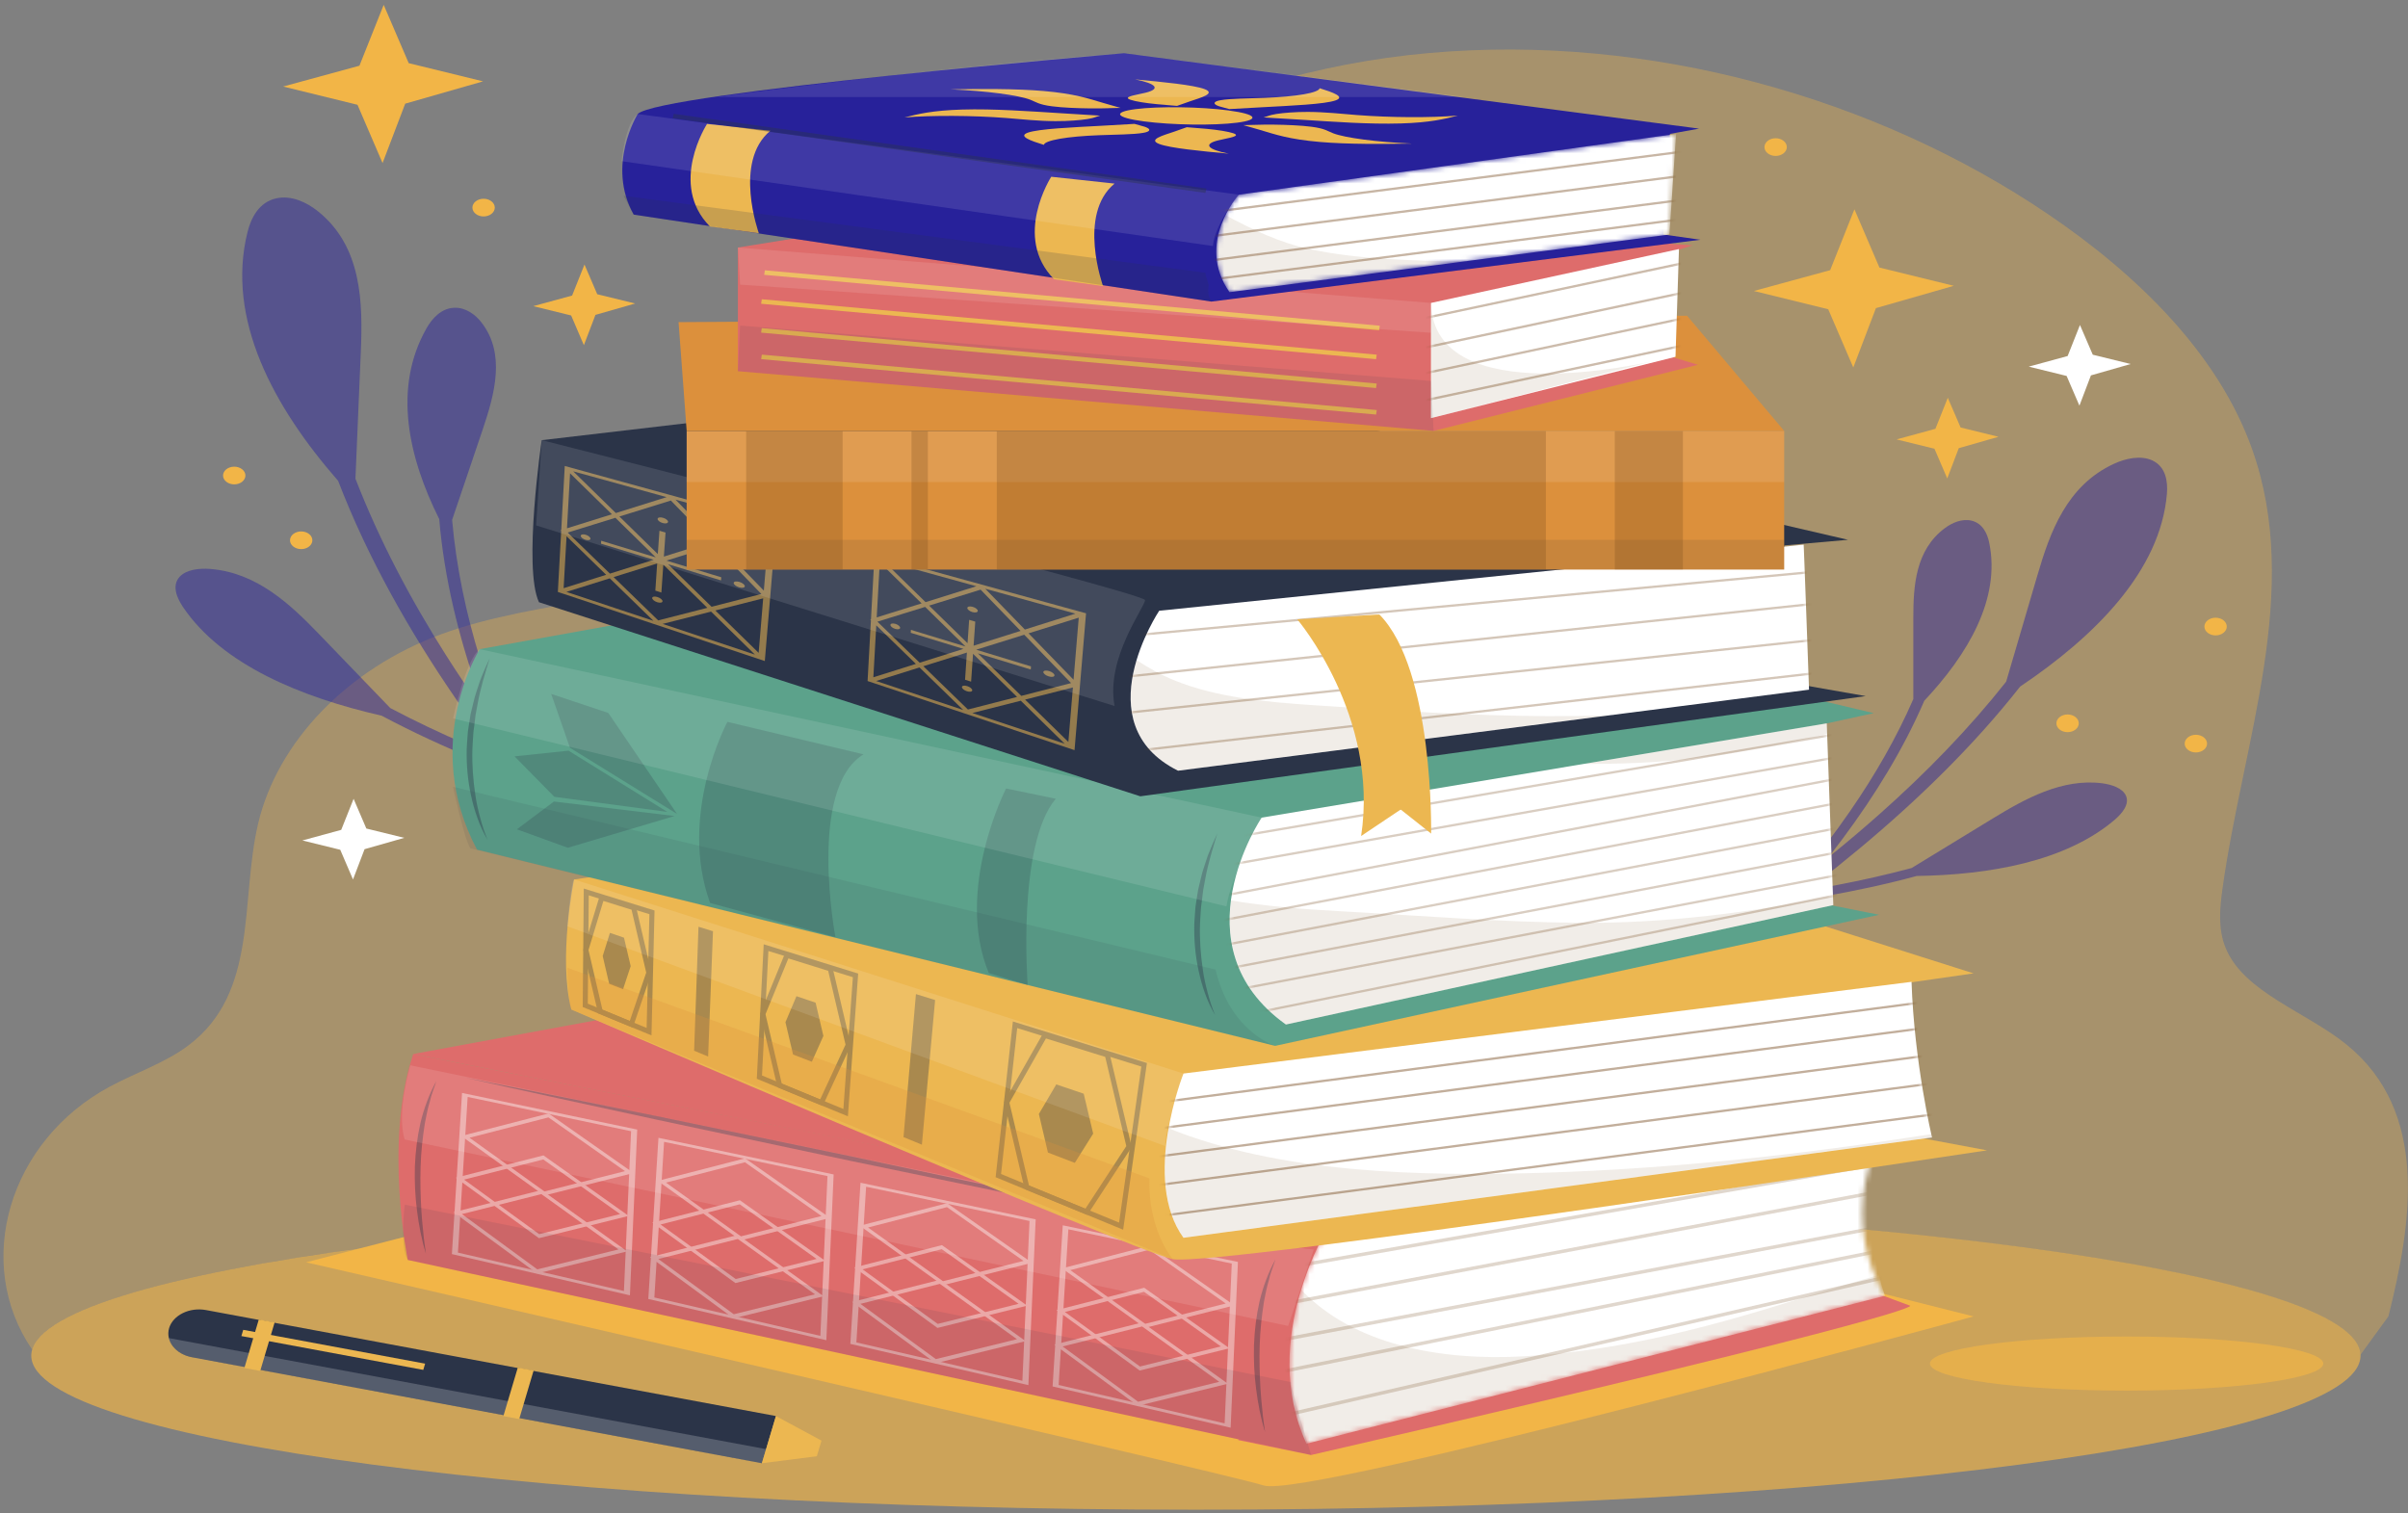 <svg width="479" height="301" viewBox="0 0 479 301" fill="none" xmlns="http://www.w3.org/2000/svg">
<rect x="0" y="0" width="479" height="301" fill="#808080" stroke="none"/>
<path opacity="0.67" d="M237.888 300.351C365.833 300.351 469.554 286.628 469.554 269.7C469.554 252.772 365.833 239.049 237.888 239.049C109.942 239.049 6.222 252.772 6.222 269.7C6.222 286.628 109.942 300.351 237.888 300.351Z" fill="#F2B547"/>
<g opacity="0.35">
<path d="M237.888 239.049C112.978 239.049 11.166 252.126 6.405 268.501C-5.397 251.301 1.697 226.959 21.904 216.144C27.053 213.389 32.879 211.425 37.425 208.024C51.453 197.549 47.755 179.175 51.334 163.905C55.172 147.538 69.209 133.008 87.761 126.18C107.571 118.885 131.842 119.88 148.932 108.886C164.131 99.109 169.462 82.572 178.233 68.458C198.301 36.132 240.221 14.476 284.215 10.556C328.199 6.628 373.289 19.492 407.384 42.602C425.614 54.956 441.318 70.66 447.96 89.271C458.042 117.516 446.187 147.445 442.113 176.684C441.554 180.672 441.167 184.812 442.736 188.622C446.38 197.455 458.763 201.29 466.835 207.862C483.259 221.22 479.766 243.309 475.101 261.886L469.533 269.539C468.802 252.695 365.367 239.066 237.877 239.066L237.888 239.049Z" fill="#F2B547"/>
</g>
<path opacity="0.67" d="M423.023 276.655C444.632 276.655 462.149 274.245 462.149 271.273C462.149 268.3 444.632 265.891 423.023 265.891C401.415 265.891 383.898 268.3 383.898 271.273C383.898 274.245 401.415 276.655 423.023 276.655Z" fill="#F2B547"/>
<path d="M76.099 32.442L71.112 20.844L56.322 17.214L71.499 13.073L76.325 0.966L81.301 12.563L96.092 16.185L80.603 20.623L76.099 32.442Z" fill="#F2B547"/>
<path d="M368.656 73.108L363.669 61.52L348.878 57.889L364.056 53.748L368.882 41.641L373.858 53.23L388.649 56.86L373.16 61.299L368.656 73.108Z" fill="#F2B547"/>
<path d="M413.639 80.701L411.092 74.792L403.557 72.938L411.296 70.83L413.747 64.657L416.294 70.566L423.829 72.42L415.929 74.681L413.639 80.701Z" fill="white"/>
<path d="M70.219 174.967L67.683 169.058L60.148 167.204L67.876 165.096L70.338 158.923L72.874 164.832L80.42 166.686L72.519 168.939L70.219 174.967Z" fill="white"/>
<path d="M387.348 95.18L384.801 89.271L377.266 87.418L384.994 85.309L387.456 79.136L390.003 85.046L397.538 86.899L389.638 89.161L387.348 95.18Z" fill="#F2B547"/>
<path d="M116.148 68.67L113.611 62.761L106.077 60.907L113.805 58.799L116.266 52.626L118.803 58.535L126.349 60.38L118.448 62.642L116.148 68.67Z" fill="#F2B547"/>
<path d="M98.423 41.301C98.423 42.27 97.424 43.061 96.198 43.061C94.973 43.061 93.973 42.27 93.973 41.301C93.973 40.332 94.973 39.541 96.198 39.541C97.424 39.541 98.423 40.332 98.423 41.301Z" fill="#F2B547"/>
<path d="M442.951 124.65C442.951 125.619 441.951 126.41 440.726 126.41C439.501 126.41 438.501 125.619 438.501 124.65C438.501 123.681 439.501 122.89 440.726 122.89C441.951 122.89 442.951 123.681 442.951 124.65Z" fill="#F2B547"/>
<path d="M439.028 147.938C439.028 148.907 438.028 149.698 436.803 149.698C435.577 149.698 434.578 148.907 434.578 147.938C434.578 146.968 435.577 146.178 436.803 146.178C438.028 146.178 439.028 146.968 439.028 147.938Z" fill="#F2B547"/>
<path d="M413.51 143.899C413.51 144.868 412.511 145.659 411.285 145.659C410.06 145.659 409.06 144.868 409.06 143.899C409.06 142.93 410.06 142.139 411.285 142.139C412.511 142.139 413.51 142.93 413.51 143.899Z" fill="#F2B547"/>
<path d="M62.136 107.484C62.136 108.453 61.137 109.244 59.911 109.244C58.686 109.244 57.687 108.453 57.687 107.484C57.687 106.514 58.686 105.724 59.911 105.724C61.137 105.724 62.136 106.514 62.136 107.484Z" fill="#F2B547"/>
<path d="M48.819 94.603C48.819 95.572 47.819 96.362 46.594 96.362C45.368 96.362 44.369 95.572 44.369 94.603C44.369 93.633 45.368 92.843 46.594 92.843C47.819 92.843 48.819 93.633 48.819 94.603Z" fill="#F2B547"/>
<path d="M355.435 29.262C355.435 30.231 354.435 31.022 353.21 31.022C351.985 31.022 350.985 30.231 350.985 29.262C350.985 28.292 351.985 27.502 353.21 27.502C354.435 27.502 355.435 28.292 355.435 29.262Z" fill="#F2B547"/>
<g opacity="0.48">
<path d="M119.599 171.013C108.259 158.021 97.736 144.545 88.772 130.431C81.57 119.106 75.4 107.356 70.703 95.231C71.058 86.865 71.412 78.499 71.767 70.132C72.186 60.185 72.036 49.021 63.168 41.973C60.997 40.247 57.934 38.801 54.967 39.456C51.495 40.221 49.937 43.376 49.238 46.173C44.917 63.492 54.451 81.007 67.263 95.657C68.736 99.483 70.348 103.275 72.111 107.024C79.012 121.742 87.955 135.83 98.069 149.324C103.798 156.959 109.914 164.415 116.288 171.719C116.869 172.382 119.9 171.362 119.599 171.022V171.013Z" fill="#27219A"/>
</g>
<g opacity="0.48">
<path d="M109.119 164.381C103.702 153.541 98.972 142.462 95.501 131.128C92.706 122.039 90.75 112.763 89.933 103.428C91.954 97.459 93.974 91.49 95.995 85.513C98.392 78.414 100.638 70.362 95.748 64.121C94.555 62.591 92.652 61.154 90.384 61.23C87.729 61.324 85.945 63.39 84.849 65.303C78.088 77.189 81.259 91.04 87.375 103.266C87.622 106.208 87.987 109.15 88.46 112.075C90.32 123.57 93.781 134.878 98.22 145.923C100.724 152.172 103.551 158.336 106.604 164.432C106.883 164.985 109.27 164.653 109.13 164.364L109.119 164.381Z" fill="#27219A"/>
</g>
<g opacity="0.48">
<path d="M150.329 166.124C136.173 162.885 122.211 159.067 108.743 154.314C97.94 150.497 87.471 146.058 77.636 140.864C72.896 135.949 68.166 131.035 63.426 126.12C57.794 120.279 51.119 113.945 41.886 113.197C39.629 113.01 37.017 113.316 35.706 114.787C34.169 116.504 35.147 118.885 36.393 120.747C44.143 132.251 59.944 138.738 75.916 142.385C79.012 144.026 82.172 145.599 85.397 147.096C98.037 152.962 111.462 157.715 125.22 161.694C133.002 163.947 140.903 165.945 148.857 167.774C149.577 167.935 150.706 166.235 150.329 166.15V166.124Z" fill="#27219A"/>
</g>
<g opacity="0.48">
<path d="M336.475 190.526C349.685 181.632 362.347 172.203 373.891 161.949C383.156 153.728 391.68 144.962 399.064 135.618L405.309 114.362C407.781 105.936 411.081 96.592 420.54 92.255C422.851 91.193 425.839 90.529 428.139 91.601C430.837 92.859 431.246 95.784 431.042 98.258C429.752 113.562 416.767 126.571 401.848 136.587C399.526 139.537 397.097 142.428 394.55 145.268C384.575 156.397 373.063 166.626 360.735 176.157C353.759 181.547 346.503 186.717 339.076 191.716C338.399 192.167 336.152 190.772 336.496 190.543L336.475 190.526Z" fill="#27219A"/>
</g>
<g opacity="0.48">
<path d="M347.159 186.827C354.791 178.691 361.906 170.239 368.044 161.337C372.967 154.204 377.255 146.773 380.598 139.078C380.598 133.705 380.598 128.34 380.598 122.966C380.598 116.581 381.007 109.422 386.886 105.06C388.326 103.989 390.326 103.122 392.217 103.589C394.421 104.142 395.335 106.191 395.7 107.993C398 119.174 391.401 130.236 382.78 139.41C381.737 141.833 380.587 144.239 379.362 146.611C374.536 155.93 368.409 164.806 361.551 173.283C357.671 178.078 353.544 182.755 349.255 187.329C348.868 187.746 346.955 187.04 347.148 186.819L347.159 186.827Z" fill="#27219A"/>
</g>
<g opacity="0.48">
<path d="M312.065 180.961C324.866 180.757 337.679 180.042 350.33 178.444C360.477 177.16 370.537 175.298 380.265 172.688C385.639 169.406 391.014 166.124 396.388 162.842C402.773 158.94 410.179 154.816 418.143 155.828C420.089 156.074 422.196 156.797 422.873 158.259C423.668 159.977 422.174 161.796 420.605 163.14C410.823 171.413 395.722 174.048 381.275 174.269C378.212 175.103 375.106 175.851 371.978 176.531C359.703 179.209 347.073 180.808 334.4 181.7C327.231 182.202 320.029 182.483 312.828 182.593C312.172 182.602 311.71 180.969 312.054 180.969L312.065 180.961Z" fill="#27219A"/>
</g>
<path d="M84.192 245.103L60.879 251.131C60.879 251.131 242.886 292.844 251.399 295.53C259.901 298.226 392.583 261.895 392.583 261.895L355.156 252.474L84.192 245.094" fill="#F2B547"/>
<path d="M154.349 281.714L40.972 260.628C37.705 260.024 34.416 261.64 33.642 264.216C32.879 266.801 34.921 269.402 38.178 270.015L151.555 291.1L154.349 281.714Z" fill="#2B3448"/>
<g style="mix-blend-mode:overlay" opacity="0.2">
<path d="M33.588 266.197C34.018 268.017 35.759 269.573 38.178 270.023L151.555 291.109L152.393 288.295L33.588 266.206V266.197Z" fill="white"/>
</g>
<path d="M51.478 262.511L48.612 272.153L51.761 272.739L54.627 263.096L51.478 262.511Z" fill="#ECB751"/>
<path d="M102.997 272.083L100.131 281.726L103.281 282.312L106.146 272.669L102.997 272.083Z" fill="#ECB751"/>
<path d="M48.384 264.562L48.015 265.804L84.197 272.533L84.566 271.291L48.384 264.562Z" fill="#ECB751"/>
<path d="M151.555 291.1L162.486 289.715L163.41 286.603L154.349 281.714L151.555 291.1Z" fill="#ECB751"/>
<path d="M379.975 259.769L370.774 256.368C358.972 251.276 366.485 220.727 366.485 220.727L260.965 244.882L82.194 209.699C76.293 227.375 81.119 250.663 81.119 250.663L246.38 286.356L246.326 286.501L260.804 289.468C384.178 261.036 379.964 259.769 379.964 259.769H379.975Z" fill="#DE6C6B"/>
<path d="M263.298 245.494L381.845 217.487L203.223 187.363L82.193 209.69L263.298 245.494Z" fill="#DE6C6B"/>
<path opacity="0.37" d="M84.73 249.422C83.849 246.599 83.311 243.717 82.946 240.826C82.569 237.935 82.451 235.019 82.526 232.102C82.634 229.186 82.989 226.278 83.633 223.413C84.321 220.548 85.343 217.733 86.804 215.064C86.364 216.475 85.762 217.844 85.472 219.272C85.031 220.675 84.794 222.104 84.504 223.524C84.063 226.38 83.741 229.246 83.666 232.128C83.569 235.01 83.655 237.893 83.816 240.775C83.902 242.22 84.031 243.657 84.192 245.094C84.311 246.539 84.526 247.976 84.73 249.413V249.422Z" fill="#2B3448"/>
<path opacity="0.37" d="M251.647 284.903C250.765 282.08 250.228 279.197 249.862 276.307C249.486 273.416 249.368 270.499 249.443 267.583C249.551 264.667 249.905 261.759 250.55 258.894C251.238 256.028 252.259 253.214 253.721 250.544C253.28 251.956 252.678 253.325 252.388 254.753C251.948 256.156 251.711 257.584 251.421 259.004C250.98 261.861 250.658 264.726 250.582 267.609C250.486 270.491 250.572 273.373 250.733 276.256C250.819 277.701 250.948 279.138 251.109 280.575C251.227 282.02 251.442 283.457 251.647 284.894V284.903Z" fill="#2B3448"/>
<path opacity="0.37" d="M92.125 214.324C105.024 216.841 117.89 219.451 130.745 222.07L169.29 230.045L207.77 238.224L226.989 242.39L246.175 246.641L226.849 242.815L207.555 238.896L169.01 230.912L130.53 222.733C117.718 219.969 104.905 217.189 92.125 214.315V214.324Z" fill="#2B3448"/>
<g opacity="0.41">
<path d="M125.317 257.703L89.889 249.498L91.91 217.436L126.757 224.723L125.306 257.695L125.317 257.703ZM91.093 249.201L124.113 256.836L125.532 225.046L93.028 218.235L91.093 249.201Z" fill="white"/>
<path d="M108.259 237.842L91.76 225.998L109.13 221.517L126.027 233.369L108.248 237.842H108.259ZM93.394 226.346L108.302 237.034L124.328 232.995L109.097 222.299L93.404 226.346H93.394Z" fill="white"/>
<path d="M107.216 246.336L90.663 234.305L108.097 229.858L125.059 241.898L107.216 246.327V246.336ZM92.307 234.67L107.259 245.528L123.35 241.532L108.065 230.666L92.307 234.679V234.67Z" fill="white"/>
<path d="M106.841 253.35L90.234 241.166L107.733 236.753L124.748 248.954L106.841 253.35ZM91.878 241.54L106.884 252.534L123.028 248.572L107.69 237.561L91.878 241.54Z" fill="white"/>
</g>
<g opacity="0.41">
<path d="M164.388 266.631L128.961 258.426L130.981 226.364L165.829 233.65L164.378 266.622L164.388 266.631ZM130.165 258.128L163.184 265.763L164.603 233.973L132.099 227.163L130.165 258.128Z" fill="white"/>
<path d="M147.341 246.769L130.842 234.925L148.212 230.445L165.109 242.297L147.33 246.769H147.341ZM132.476 235.274L147.384 245.961L163.41 241.923L148.179 231.227L132.486 235.274H132.476Z" fill="white"/>
<path d="M146.299 255.263L129.746 243.232L147.18 238.785L164.142 250.825L146.299 255.254V255.263ZM131.39 243.598L146.342 254.455L162.433 250.459L147.148 239.593L131.39 243.606V243.598Z" fill="white"/>
<path d="M145.922 262.277L129.315 250.093L146.814 245.681L163.829 257.882L145.922 262.277ZM130.96 250.468L145.965 261.461L162.11 257.499L146.771 246.488L130.96 250.468Z" fill="white"/>
</g>
<g opacity="0.41">
<path d="M204.578 275.567L169.15 267.362L171.171 235.3L206.018 242.586L204.567 275.558L204.578 275.567ZM170.354 267.064L203.374 274.7L204.792 242.909L172.289 236.099L170.354 267.064Z" fill="white"/>
<path d="M187.53 255.697L171.031 243.853L188.401 239.372L205.298 251.225L187.52 255.697H187.53ZM172.665 244.202L187.573 254.889L203.6 250.851L188.369 240.155L172.676 244.202H172.665Z" fill="white"/>
<path d="M186.487 264.19L169.934 252.16L187.369 247.713L204.33 259.752L186.487 264.182V264.19ZM171.579 252.525L186.53 263.383L202.621 259.387L187.336 248.521L171.579 252.534V252.525Z" fill="white"/>
<path d="M186.111 271.205L169.505 259.021L187.003 254.608L204.019 266.809L186.111 271.205ZM171.149 259.395L186.154 270.389L202.299 266.427L186.96 255.416L171.149 259.395Z" fill="white"/>
</g>
<g opacity="0.41">
<path d="M244.81 284.035L209.382 275.83L211.403 243.768L246.25 251.054L244.799 284.027L244.81 284.035ZM210.586 275.533L243.606 283.168L245.025 251.377L212.521 244.567L210.586 275.533Z" fill="white"/>
<path d="M227.763 264.174L211.263 252.33L228.633 247.849L245.53 259.701L227.752 264.174H227.763ZM212.897 252.678L227.806 263.366L243.832 259.327L228.601 248.631L212.908 252.678H212.897Z" fill="white"/>
<path d="M226.72 272.668L210.167 260.637L227.602 256.19L244.563 268.229L226.72 272.659V272.668ZM211.812 261.002L226.763 271.86L242.854 267.864L227.569 256.998L211.812 261.011V261.002Z" fill="white"/>
<path d="M226.344 279.682L209.737 267.498L227.236 263.085L244.251 275.286L226.344 279.682ZM211.381 267.872L226.386 278.866L242.531 274.903L227.193 263.893L211.381 267.872Z" fill="white"/>
</g>
<mask id="mask0_15_7" style="mask-type:luminance" maskUnits="userSpaceOnUse" x="256" y="225" width="119" height="63">
<path d="M264.287 244.014C264.287 244.014 250.26 266.265 259.88 287.223L374.966 257.788C374.966 257.788 365.26 243.462 374.321 225.785L264.276 244.006L264.287 244.014Z" fill="white"/>
</mask>
<g mask="url(#mask0_15_7)">
<path d="M264.287 244.015C264.287 244.015 250.26 266.265 259.88 287.224L374.966 257.788C374.966 257.788 367.464 237.714 376.535 220.046L264.287 244.006V244.015Z" fill="white"/>
<path opacity="0.1" d="M352.093 260.195C336.217 264.998 320.374 268.816 303.337 269.819C286.462 270.814 269.199 267.507 258.827 256.581C256.301 264.888 254.839 276.239 259.88 287.232L374.966 257.797C374.966 257.797 374.397 256.258 373.752 253.656C366.475 255.705 359.295 258.009 352.093 260.186V260.195Z" fill="#74471B"/>
<g opacity="0.22">
<path d="M378.493 230.396L253.602 252.243L253.787 252.908L378.679 231.06L378.493 230.396Z" fill="#74471B"/>
<path d="M378.435 235.844L254.013 259.309L254.212 259.971L378.634 236.506L378.435 235.844Z" fill="#74471B"/>
<path d="M377.436 243.109L253.014 266.574L253.214 267.236L377.635 243.771L377.436 243.109Z" fill="#74471B"/>
<path d="M376.642 247.954L252.707 272.979L252.919 273.639L376.854 248.613L376.642 247.954Z" fill="#74471B"/>
<path d="M377.021 253.295L254.19 281.523L254.43 282.176L377.261 253.949L377.021 253.295Z" fill="#74471B"/>
</g>
</g>
<path opacity="0.11" d="M257.365 248.147L81.635 211.944C81.635 211.944 78.808 221.33 80.506 226.695L256.236 263.791L261.32 248.597L257.365 248.147Z" fill="white"/>
<path opacity="0.1" d="M81.118 250.655L260.815 289.459C260.815 289.459 256.795 276.298 256.795 274.963L80.506 239.653C80.506 239.653 79.474 248.248 81.118 250.655Z" fill="#2B3448"/>
<path d="M114.192 174.967C114.192 174.967 110.978 190.662 113.655 200.848C113.655 200.848 225.226 248.793 233.266 250.493C241.317 252.194 395.259 228.855 395.259 228.855L374.88 225.037L373.912 196.333L392.583 193.647L262.771 152.487L114.192 174.975V174.967Z" fill="#ECB751"/>
<path d="M380.243 195.33L235.416 213.576C235.416 213.576 227.01 234.645 235.416 246.25L384.317 226.295C384.317 226.295 380.781 211.459 380.243 195.338V195.33Z" fill="white"/>
<path opacity="0.1" d="M307.012 233.318C281.968 234.067 254.58 233.378 232.46 224.468C231.234 231.371 230.998 240.129 235.426 246.242L384.328 226.287C384.328 226.287 384.274 226.057 384.177 225.632C358.703 229.637 332.949 232.536 307.012 233.31V233.318Z" fill="#74471B"/>
<g opacity="0.35">
<path d="M126.047 180.587L119.695 178.614L116.546 188.987L119.405 201.239L125.575 203.781L129.068 193.519L126.047 180.587Z" stroke="#2B3448" stroke-miterlimit="10"/>
<path d="M124.124 186.547L121.329 185.594L119.889 190.194L121.179 195.729L123.941 196.792L125.457 192.209L124.124 186.547Z" fill="#2B3448"/>
<path d="M129.111 205.244L116.417 200.006L116.621 177.449L129.691 181.505L129.111 205.244Z" stroke="#2B3448" stroke-miterlimit="10"/>
<path d="M165.162 192.745L156.531 190.058L151.748 201.732L155.08 215.94L163.399 219.375L168.72 207.879L165.162 192.745Z" stroke="#2B3448" stroke-miterlimit="10"/>
<path d="M162.239 199.479L158.434 198.187L156.241 203.365L157.757 209.792L161.497 211.229L163.787 206.094L162.239 199.479Z" fill="#2B3448"/>
<path d="M168.215 221.356L151.06 214.29L152.382 188.528L170.182 194.046L168.215 221.356Z" stroke="#2B3448" stroke-miterlimit="10"/>
<path d="M220.271 209.869L207.824 206L200.268 219.306L204.256 236.209L216.101 241.09L224.581 228.106L220.271 209.869Z" stroke="#2B3448" stroke-miterlimit="10"/>
<path d="M215.574 217.589L210.114 215.736L206.653 221.619L208.458 229.297L213.8 231.346L217.455 225.53L215.574 217.589Z" fill="#2B3448"/>
<path d="M223.012 243.938L198.591 233.88L201.912 203.875L227.591 211.833L223.012 243.938Z" stroke="#2B3448" stroke-miterlimit="10"/>
<path d="M140.86 210.184L138.076 209.036L138.946 184.37L141.827 185.263L140.86 210.184Z" fill="#2B3448"/>
<path d="M183.381 227.724L179.727 226.219L182.199 197.77L186.015 198.952L183.381 227.724Z" fill="#2B3448"/>
</g>
<path opacity="0.11" d="M114.192 174.967L235.416 213.576C235.416 213.576 231.525 225.267 231.815 228.013L112.849 184.277C112.849 184.277 113.494 175.953 114.181 174.958L114.192 174.967Z" fill="white"/>
<path opacity="0.26" d="M113.655 200.848L233.266 250.493C233.266 250.493 228.343 244.729 228.633 234.424L112.849 192.524C112.849 192.524 112.999 199.785 113.644 200.848H113.655Z" fill="#DC903C"/>
<mask id="mask1_15_7" style="mask-type:luminance" maskUnits="userSpaceOnUse" x="231" y="195" width="154" height="52">
<path d="M380.243 195.33L235.416 213.576C235.416 213.576 227.01 234.645 235.416 246.25L384.317 226.295C384.317 226.295 380.781 211.459 380.243 195.338V195.33Z" fill="white"/>
</mask>
<g mask="url(#mask1_15_7)">
<g opacity="0.44">
<path d="M384.023 198.959L229.05 219.297L229.143 219.742L384.116 199.404L384.023 198.959Z" fill="#74471B"/>
</g>
<g opacity="0.44">
<path d="M384.534 204.061L229.561 224.399L229.654 224.844L384.627 204.506L384.534 204.061Z" fill="#74471B"/>
</g>
<g opacity="0.44">
<path d="M383.946 209.698L228.972 230.036L229.066 230.481L384.039 210.143L383.946 209.698Z" fill="#74471B"/>
</g>
<g opacity="0.44">
<path d="M384.241 215.323L229.272 235.683L229.365 236.127L384.334 215.768L384.241 215.323Z" fill="#74471B"/>
</g>
<g opacity="0.44">
<path d="M384.545 221.483L229.576 241.843L229.669 242.287L384.638 221.928L384.545 221.483Z" fill="#74471B"/>
</g>
</g>
<path d="M95.425 129.148C95.425 129.148 83.623 147.819 94.888 169.032L253.656 208.067L373.805 181.99L363.669 179.983L361.411 144.35L372.73 141.876L222.539 106.234L95.414 129.148H95.425Z" fill="#5CA28B"/>
<path d="M363.39 143.908L250.969 162.664C250.969 162.664 233.804 188.12 255.795 203.824L364.68 180.06L363.379 143.908H363.39Z" fill="white"/>
<path opacity="0.1" d="M316.612 151.976C320.707 151.976 324.802 151.857 328.886 151.602C330.725 151.483 332.552 151.33 334.379 151.169C334.702 151.135 334.949 151.118 335.121 151.101C335.54 151.05 335.948 150.999 336.368 150.948C343.268 150.012 350.094 148.873 356.876 147.462C359.08 147.003 361.272 146.518 363.465 146.025L363.39 143.908L315.085 151.968C315.59 151.968 316.096 151.985 316.601 151.985L316.612 151.976Z" fill="#74471B"/>
<path opacity="0.1" d="M314.376 183.588C298.285 183.469 282.194 182.134 266.146 181.259C258.988 180.867 251.829 180.289 244.875 179.141C243.832 187.125 245.584 196.529 255.817 203.832L364.701 180.068L364.637 178.274C348.266 181.505 331.649 183.716 314.376 183.588Z" fill="#74471B"/>
<path opacity="0.38" d="M97.005 167.093C95.339 164.305 94.361 161.286 93.695 158.243C93.028 155.199 92.77 152.095 92.835 149C92.856 148.227 92.942 147.453 92.985 146.688L93.071 145.531L93.243 144.384L93.609 142.088L94.157 139.809C94.479 138.287 95.07 136.808 95.533 135.312C96.092 133.841 96.758 132.387 97.414 130.941C96.5 133.934 95.576 136.902 95.028 139.928L94.608 142.19L94.329 144.469L94.178 145.608L94.103 146.747C94.06 147.504 93.996 148.269 93.974 149.026C93.877 152.07 94.103 155.114 94.555 158.14C94.759 159.654 95.114 161.159 95.511 162.655C95.898 164.152 96.382 165.631 97.005 167.093Z" fill="#2B3448"/>
<path opacity="0.38" d="M241.737 201.979C240.071 199.19 239.093 196.172 238.426 193.128C237.76 190.084 237.502 186.981 237.566 183.886C237.588 183.112 237.674 182.339 237.717 181.573L237.803 180.417L237.975 179.269L238.34 176.974L238.888 174.695C239.211 173.173 239.802 171.694 240.264 170.197C240.834 168.726 241.489 167.272 242.145 165.827C241.232 168.82 240.307 171.787 239.759 174.814L239.34 177.076L239.06 179.354L238.91 180.493L238.835 181.633C238.792 182.39 238.716 183.155 238.706 183.911C238.609 186.955 238.835 189.999 239.286 193.026C239.49 194.539 239.845 196.044 240.243 197.541C240.63 199.037 241.113 200.517 241.737 201.979Z" fill="#2B3448"/>
<g opacity="0.23">
<path d="M110.269 158.523L132.745 161.524L113.096 149.341L102.348 150.471L110.269 158.523Z" fill="#2B3448"/>
<path d="M113.376 148.771L134.679 161.933L121.007 141.841L109.646 138.058L113.376 148.771Z" fill="#2B3448"/>
<path d="M110.184 159.458L134.185 162.341L112.946 168.658L102.821 164.985L110.184 159.458Z" fill="#2B3448"/>
</g>
<path opacity="0.23" d="M144.697 143.61C144.697 143.61 134.819 161.967 141.257 179.643L166.184 186.445C166.184 186.445 160.594 156.874 171.773 150.072L144.697 143.61Z" fill="#2B3448"/>
<path opacity="0.23" d="M200.128 156.865C200.128 156.865 189.82 176.922 196.688 193.578L204.427 195.959C204.427 195.959 202.278 168.088 210.017 158.906L200.139 156.865H200.128Z" fill="#2B3448"/>
<mask id="mask2_15_7" style="mask-type:luminance" maskUnits="userSpaceOnUse" x="244" y="143" width="121" height="61">
<path d="M363.39 143.908L250.969 162.664C250.969 162.664 233.804 188.12 255.795 203.824L364.68 180.06L363.379 143.908H363.39Z" fill="white"/>
</mask>
<g mask="url(#mask2_15_7)">
<g opacity="0.27">
<path d="M374.92 144.174L245.844 166.249L245.965 166.689L375.04 144.614L374.92 144.174Z" fill="#74471B"/>
<path d="M372.765 149.111L243.897 171.933L244.022 172.373L372.89 149.55L372.765 149.111Z" fill="#74471B"/>
<path d="M371.204 153.586L242.822 178.06L242.955 178.498L371.338 154.024L371.204 153.586Z" fill="#74471B"/>
<path d="M370.641 158.553L242.258 183.027L242.392 183.465L370.774 158.991L370.641 158.553Z" fill="#74471B"/>
<path d="M370.804 163.511L242.422 187.986L242.555 188.424L370.938 163.95L370.804 163.511Z" fill="#74471B"/>
<path d="M371.695 168.157L243.312 192.631L243.446 193.069L371.828 168.595L371.695 168.157Z" fill="#74471B"/>
<path d="M249.11 201.851L248.97 201.418L376.901 175.511L377.041 175.945L249.11 201.851Z" fill="#74471B"/>
<path d="M374.424 172.174L246.042 196.649L246.175 197.087L374.558 172.612L374.424 172.174Z" fill="#74471B"/>
</g>
</g>
<path opacity="0.11" d="M95.425 129.147L250.98 162.664C250.98 162.664 244.821 174.542 243.961 180.323L90.126 142.93C90.126 142.93 92.566 131.324 95.425 129.139V129.147Z" fill="white"/>
<path opacity="0.1" d="M93.555 168.769L253.656 208.066C253.656 208.066 244.713 205.312 241.8 192.898L90.115 156.525C90.115 156.525 92.265 166.719 93.555 168.76V168.769Z" fill="#2B3448"/>
<path d="M107.754 87.562C107.754 87.562 104.002 113.019 107.216 119.812L226.827 158.421L371.118 138.483L356.639 135.941L354.941 108.504L367.614 107.39L223.614 73.993L107.754 87.571V87.562Z" fill="#2B3448"/>
<path d="M358.79 108.351L230.59 121.504C230.59 121.504 215.574 143.993 234.341 153.328L359.854 137.208C359.854 137.208 358.779 107.084 358.779 108.359L358.79 108.351Z" fill="white"/>
<path opacity="0.1" d="M308.399 142.479C292.674 142.428 276.723 141.349 261.051 140.277C251.721 139.64 242.09 138.789 233.631 135.363C230.89 134.258 228.429 132.855 226.086 131.324C223.914 138.568 223.732 148.048 234.341 153.32L319.986 142.318C316.117 142.428 312.247 142.488 308.388 142.471L308.399 142.479Z" fill="#74471B"/>
<g opacity="0.54">
<path d="M117.46 107.177C117.438 107.458 116.998 107.543 116.46 107.381C115.923 107.22 115.504 106.863 115.525 106.591C115.536 106.318 115.987 106.225 116.514 106.386C117.052 106.548 117.471 106.905 117.449 107.186L117.46 107.177Z" fill="#ECB751"/>
<path d="M132.884 103.827C132.863 104.117 132.379 104.219 131.809 104.049C131.24 103.887 130.788 103.513 130.81 103.232C130.831 102.943 131.304 102.841 131.885 103.011C132.465 103.173 132.917 103.547 132.895 103.836L132.884 103.827Z" fill="#ECB751"/>
<path d="M131.787 119.625C131.766 119.905 131.293 119.99 130.723 119.803C130.153 119.616 129.713 119.242 129.734 118.962C129.756 118.681 130.229 118.596 130.798 118.783C131.368 118.962 131.809 119.344 131.787 119.625Z" fill="#ECB751"/>
<path d="M148.158 116.641C148.137 116.938 147.621 117.023 147.008 116.836C146.395 116.649 145.922 116.258 145.944 115.969C145.965 115.671 146.481 115.586 147.094 115.773C147.707 115.96 148.18 116.351 148.158 116.641Z" fill="#ECB751"/>
<path d="M112.344 92.706L111.645 105.468L111.495 105.511L111.634 105.647L110.968 117.763L152.135 131.511L154.425 104.287L112.344 92.706ZM133.454 99.585L141.408 107.789L132.057 110.731L132.39 105.944L131.176 105.587L130.853 110.23L123.211 102.756L133.454 99.576V99.585ZM122.501 102.067L114.021 93.769L132.605 98.904L122.501 102.067ZM134.368 99.398L152.307 104.355L142.257 107.517L134.368 99.389V99.398ZM132.573 111.531L142.128 108.546L151.448 118.171L141.548 120.713L132.906 112.253L143.429 115.467L143.472 114.846L132.584 111.531H132.573ZM130.445 110.884L119.588 107.577L119.556 108.164L130.036 111.369L121.33 114.115L112.924 105.953L122.415 103.011L130.445 110.884ZM130.724 112.109L130.359 117.499L131.562 117.882L131.949 112.347L140.699 120.926L130.928 123.425L122.061 114.812L130.724 112.1V112.109ZM129.982 123.51L112.677 117.754L121.297 115.059L129.982 123.51ZM141.441 121.674L150.168 130.227L131.81 124.123L141.451 121.674H141.441ZM142.3 121.453L151.813 119.038L150.91 129.879L142.3 121.453ZM142.988 108.274L152.974 105.154L151.942 117.499L142.988 108.274ZM113.397 94.16L121.717 102.314L112.785 105.103L113.397 94.152V94.16ZM120.577 114.353L112.118 117.015L112.699 106.684L120.577 114.353Z" fill="#ECB751"/>
</g>
<g opacity="0.54">
<path d="M179.061 124.905C179.039 125.185 178.598 125.27 178.061 125.109C177.524 124.947 177.104 124.59 177.126 124.318C177.137 124.046 177.588 123.952 178.115 124.114C178.652 124.275 179.071 124.632 179.05 124.913L179.061 124.905Z" fill="#ECB751"/>
<path d="M194.495 121.546C194.474 121.835 193.99 121.937 193.42 121.767C192.851 121.606 192.399 121.232 192.421 120.951C192.442 120.662 192.915 120.56 193.496 120.73C194.076 120.892 194.527 121.266 194.506 121.555L194.495 121.546Z" fill="#ECB751"/>
<path d="M193.399 137.344C193.378 137.624 192.905 137.709 192.335 137.522C191.765 137.335 191.325 136.961 191.346 136.68C191.368 136.4 191.841 136.315 192.41 136.502C192.98 136.68 193.421 137.063 193.399 137.344Z" fill="#ECB751"/>
<path d="M209.758 134.368C209.737 134.665 209.221 134.75 208.608 134.563C207.996 134.376 207.523 133.985 207.544 133.696C207.566 133.399 208.082 133.314 208.694 133.501C209.307 133.688 209.78 134.079 209.758 134.368Z" fill="#ECB751"/>
<path d="M173.955 110.434L173.256 123.196L173.106 123.238L173.245 123.374L172.579 135.49L213.746 149.238L216.036 122.014L173.955 110.434ZM195.065 117.312L203.019 125.517L193.668 128.459L194.001 123.672L192.786 123.315L192.464 127.957L184.822 120.483L195.065 117.304V117.312ZM184.112 119.795L175.631 111.496L194.216 116.632L184.112 119.795ZM195.979 117.125L213.918 122.082L203.868 125.245L195.979 117.116V117.125ZM194.184 129.258L203.739 126.274L213.058 135.898L203.159 138.44L194.517 129.981L205.04 133.194L205.083 132.574L194.194 129.258H194.184ZM192.055 128.612L181.199 125.304L181.167 125.891L191.647 129.096L182.941 131.843L174.535 123.68L184.026 120.738L192.055 128.612ZM192.335 129.836L191.969 135.227L193.173 135.609L193.56 130.074L202.31 138.653L192.539 141.153L183.671 132.54L192.335 129.827V129.836ZM191.593 141.238L174.288 135.482L182.908 132.786L191.593 141.238ZM203.051 139.401L211.779 147.955L193.421 141.85L203.062 139.401H203.051ZM203.911 139.18L213.424 136.765L212.521 147.606L203.911 139.18ZM204.599 126.001L214.585 122.881L213.553 135.227L204.599 126.001ZM175.008 111.888L183.328 120.041L174.395 122.83L175.008 111.879V111.888ZM182.188 132.081L173.729 134.742L174.309 124.411L182.188 132.081Z" fill="#ECB751"/>
</g>
<mask id="mask3_15_7" style="mask-type:luminance" maskUnits="userSpaceOnUse" x="224" y="108" width="136" height="46">
<path d="M358.79 108.351L230.59 121.504C230.59 121.504 215.574 143.993 234.341 153.328L359.854 137.208C359.854 137.208 358.779 107.084 358.779 108.359L358.79 108.351Z" fill="white"/>
</mask>
<g mask="url(#mask3_15_7)">
<g opacity="0.31">
<path d="M368.204 119.112L222.879 134.511L222.955 134.958L368.279 119.558L368.204 119.112Z" fill="#74471B"/>
</g>
<g opacity="0.31">
<path d="M368.207 126.309L222.883 141.708L222.958 142.155L368.283 126.755L368.207 126.309Z" fill="#74471B"/>
</g>
<g opacity="0.31">
<path d="M223.066 149.927L222.99 149.485L368.108 132.889L368.184 133.339L223.066 149.927Z" fill="#74471B"/>
</g>
<g opacity="0.31">
<path d="M368.35 112.835L222.737 126.427L222.804 126.874L368.416 113.282L368.35 112.835Z" fill="#74471B"/>
</g>
</g>
<path d="M258.042 123.204C258.042 123.204 274.39 142.369 270.757 166.32L278.625 161.048L284.677 165.835C284.677 165.835 285.279 133.263 274.38 122.244L258.031 123.204H258.042Z" fill="#ECB751"/>
<path opacity="0.11" d="M107.754 87.562C107.754 87.562 227.763 117.941 227.763 119.378C227.763 120.815 219.895 130.874 221.712 140.456L106.647 104.525L107.765 87.562H107.754Z" fill="white"/>
<path d="M354.909 85.726H136.592V113.308H354.909V85.726Z" fill="#DC903C"/>
<path opacity="0.11" d="M354.909 107.398H136.592V113.308H354.909V107.398Z" fill="#2B3448"/>
<path opacity="0.11" d="M354.909 85.726H136.592V95.903H354.909V85.726Z" fill="white"/>
<path opacity="0.26" d="M167.613 85.726H148.427V113.308H167.613V85.726Z" fill="#74471B"/>
<path opacity="0.26" d="M184.575 85.726H181.318V113.308H184.575V85.726Z" fill="#74471B"/>
<path opacity="0.26" d="M307.507 85.726H198.279V113.308H307.507V85.726Z" fill="#74471B"/>
<path opacity="0.26" d="M334.766 85.726H321.212V113.308H334.766V85.726Z" fill="#74471B"/>
<path d="M136.593 85.726L134.98 64.087L335.593 62.812L354.909 85.726H136.593Z" fill="#DC903C"/>
<path d="M146.782 49.242V73.848L285.171 85.726L337.743 72.573L330.767 70.456L331.305 50.509L336.668 48.817L207.394 39.481L146.782 49.242Z" fill="#DE6C6B"/>
<path d="M333.981 49.548L284.645 60.27V80.633V83.184L333.293 70.983L333.981 49.548Z" fill="white"/>
<path d="M152.144 53.779L152.015 54.675L274.339 65.699L274.468 64.803L152.144 53.779Z" fill="#ECB751"/>
<path d="M151.534 59.536L151.405 60.432L273.728 71.456L273.857 70.561L151.534 59.536Z" fill="#ECB751"/>
<path d="M151.53 65.28L151.401 66.175L273.725 77.2L273.854 76.305L151.53 65.28Z" fill="#ECB751"/>
<path d="M151.541 70.553L151.412 71.449L273.736 82.473L273.865 81.578L151.541 70.553Z" fill="#ECB751"/>
<mask id="mask4_15_7" style="mask-type:luminance" maskUnits="userSpaceOnUse" x="284" y="49" width="50" height="35">
<path d="M333.981 49.548L284.645 60.27V80.633V83.184L333.293 70.983L333.981 49.548Z" fill="white"/>
</mask>
<g mask="url(#mask4_15_7)">
<g opacity="0.37">
<path d="M281.828 63.841L281.689 63.407L340.839 50.832L340.978 51.274L281.828 63.841Z" fill="#74471B"/>
</g>
<g opacity="0.37">
<path d="M282.441 69.597L282.29 69.155L341.44 56.588L341.591 57.022L282.441 69.597Z" fill="#74471B"/>
</g>
<g opacity="0.37">
<path d="M282.538 74.681L282.387 74.248L341.537 61.673L341.688 62.106L282.538 74.681Z" fill="#74471B"/>
</g>
<g opacity="0.37">
<path d="M283.139 79.953L282.989 79.511L342.139 66.944L342.289 67.378L283.139 79.953Z" fill="#74471B"/>
</g>
</g>
<path opacity="0.1" d="M146.782 73.848L285.171 85.726L284.688 75.787L147.223 64.768L146.782 73.848Z" fill="#2B3448"/>
<path opacity="0.11" d="M146.782 49.242L284.645 60.27L284.688 66.204L147.223 56.622L146.782 49.242Z" fill="white"/>
<path opacity="0.1" d="M284.645 60.27V83.184L328.295 71.952C328.295 71.952 285.204 82.121 284.645 60.27Z" fill="#74471B"/>
<path d="M126.854 22.681C126.854 22.681 120.523 32.901 126.059 42.696L240.983 59.998L338.248 47.695L330.864 46.649L332.186 26.634L337.99 25.589L223.592 10.591C223.592 10.591 130.809 18.515 126.854 22.681Z" fill="#27219A"/>
<mask id="mask5_15_7" style="mask-type:luminance" maskUnits="userSpaceOnUse" x="241" y="26" width="93" height="33">
<path d="M246.422 38.733C246.422 38.733 237.726 48.324 244.573 58.127L332.089 46.658L333.411 26.643L246.422 38.733Z" fill="white"/>
</mask>
<g mask="url(#mask5_15_7)">
<path d="M246.422 38.733C246.422 38.733 237.727 48.324 244.574 58.127L332.089 46.658L333.411 26.643L246.422 38.733Z" fill="white"/>
<path opacity="0.1" d="M291.008 52.006C281.066 51.861 270.306 51.64 260.654 49.583C254.366 48.248 249.035 45.603 243.757 42.806C241.93 46.513 240.489 52.278 244.574 58.119L291.266 51.997C291.18 51.997 291.094 51.997 291.008 51.997V52.006Z" fill="#74471B"/>
<g opacity="0.4">
<path d="M341.568 29.056L236.807 42.507L236.898 42.952L341.659 29.5L341.568 29.056Z" fill="#74471B"/>
</g>
<g opacity="0.4">
<path d="M341.57 33.849L236.809 47.3L236.9 47.745L341.661 34.294L341.57 33.849Z" fill="#74471B"/>
</g>
<g opacity="0.4">
<path d="M341.573 38.642L236.812 52.093L236.903 52.538L341.664 39.087L341.573 38.642Z" fill="#74471B"/>
</g>
<g opacity="0.4">
<path d="M341.575 42.469L236.814 55.921L236.905 56.365L341.666 42.914L341.575 42.469Z" fill="#74471B"/>
</g>
</g>
<path d="M244.433 21.984C250.001 22.723 250.743 23.812 246.078 24.407C241.413 25.002 233.104 24.883 227.526 24.143C221.936 23.404 221.206 22.315 225.881 21.712C230.557 21.116 238.866 21.235 244.444 21.975L244.433 21.984Z" fill="#ECB751"/>
<path d="M220.657 21.524C218.26 21.61 215.498 21.576 212.907 21.448C211.607 21.38 210.327 21.286 209.296 21.15C206.576 20.802 206.114 20.292 204.942 19.841C202.535 18.914 196.204 18.09 189.12 17.775C195.15 17.681 201.879 17.622 207.608 18.107C213.799 18.642 216.551 19.62 219.485 20.487C220.592 20.819 221.807 21.142 222.893 21.465L220.668 21.516L220.657 21.524Z" fill="#ECB751"/>
<path d="M249.549 24.841C251.936 24.756 254.687 24.781 257.267 24.917C258.557 24.985 259.836 25.079 260.857 25.215C263.555 25.563 264.028 26.065 265.189 26.515C267.575 27.434 273.863 28.259 280.893 28.565C274.906 28.658 268.241 28.726 262.545 28.241C256.386 27.714 253.645 26.737 250.721 25.869C249.614 25.546 248.41 25.223 247.324 24.892L249.549 24.841Z" fill="#ECB751"/>
<path d="M231.965 20.878C229.471 20.7 227.289 20.428 225.827 20.105C225.096 19.943 224.538 19.773 224.387 19.595C224 19.144 226.386 18.812 227.87 18.447C230.912 17.698 230.073 16.636 225.774 15.794C231.374 16.313 237.447 16.908 239.607 17.724C241.94 18.608 238.887 19.424 236.619 20.19C235.759 20.479 235.017 20.776 234.136 21.065L231.965 20.887V20.878Z" fill="#ECB751"/>
<path d="M238.263 25.487C240.746 25.665 242.939 25.937 244.39 26.26C245.121 26.422 245.68 26.592 245.82 26.77C246.207 27.221 243.831 27.553 242.348 27.918C239.306 28.666 240.144 29.729 244.433 30.571C238.833 30.061 232.771 29.466 230.61 28.649C228.278 27.765 231.331 26.949 233.598 26.184C234.458 25.895 235.2 25.597 236.081 25.308L238.253 25.487H238.263Z" fill="#ECB751"/>
<path d="M243.445 21.405C242.058 21.082 241.413 20.717 241.649 20.385C241.768 20.215 242.112 20.054 242.81 19.935C244.659 19.603 248.421 19.586 251.538 19.467C257.923 19.229 262.319 18.464 262.513 17.554C265.082 18.362 267.694 19.254 265.684 19.969C263.512 20.742 256.805 21.023 251.033 21.337C248.851 21.456 246.734 21.593 244.541 21.703L243.445 21.405Z" fill="#ECB751"/>
<path d="M226.773 24.959C228.171 25.282 228.805 25.648 228.568 25.98C228.45 26.15 228.106 26.311 227.407 26.43C225.559 26.762 221.786 26.779 218.658 26.898C212.252 27.136 207.834 27.91 207.641 28.819C205.061 28.012 202.438 27.119 204.448 26.396C206.63 25.622 213.37 25.334 219.163 25.019C221.345 24.9 223.473 24.764 225.666 24.645L226.763 24.942L226.773 24.959Z" fill="#ECB751"/>
<path d="M252.194 23.089C252.935 22.783 254.515 22.528 256.633 22.383C257.686 22.307 258.901 22.256 260.201 22.264C263.619 22.281 266.79 22.638 270.004 22.893C276.593 23.403 284.59 23.446 289.997 22.995C287.439 23.667 284.407 24.39 278.646 24.56C272.401 24.747 265.318 24.228 258.783 23.811C256.321 23.659 253.817 23.514 251.355 23.361L252.194 23.097V23.089Z" fill="#ECB751"/>
<path d="M218.002 23.276C217.261 23.582 215.67 23.837 213.552 23.982C212.488 24.058 211.274 24.109 209.962 24.101C206.533 24.092 203.33 23.727 200.106 23.471C193.474 22.961 185.391 22.919 179.93 23.369C182.51 22.689 185.573 21.966 191.389 21.796C197.676 21.609 204.814 22.137 211.381 22.545C213.853 22.698 216.368 22.842 218.841 23.004L217.991 23.267L218.002 23.276Z" fill="#ECB751"/>
<path d="M140.644 24.653C140.644 24.653 132.905 36.659 141.214 45.05L150.952 46.411C150.952 46.411 145.793 32.135 153.241 26.014L140.633 24.653H140.644Z" fill="#ECB751"/>
<path d="M209.114 35.162C209.114 35.162 201.375 47.168 209.683 55.559L219.422 56.92C219.422 56.92 214.262 42.644 221.711 36.523L209.103 35.162H209.114Z" fill="#ECB751"/>
<path opacity="0.11" d="M126.854 22.681L246.422 38.733C246.422 38.733 241.704 44.464 241.274 48.945L123.629 32.059C123.629 32.059 124.414 24.33 126.854 22.681Z" fill="white"/>
<g opacity="0.4">
<path d="M134.01 22.642L133.811 23.529L239.786 38.386L239.985 37.499L134.01 22.642Z" fill="#2B3448"/>
</g>
<path opacity="0.18" d="M240.456 56.707C240.177 55.891 239.94 55.075 239.747 54.259L124.059 38.954L126.058 42.704L240.983 60.006C240.273 58.943 240.252 57.728 240.445 56.707H240.456Z" fill="#2B3448"/>
<path opacity="0.11" d="M142.365 19.305C142.365 19.305 186.746 13.243 223.592 10.591L291.373 19.305H142.365Z" fill="white"/>
</svg>
